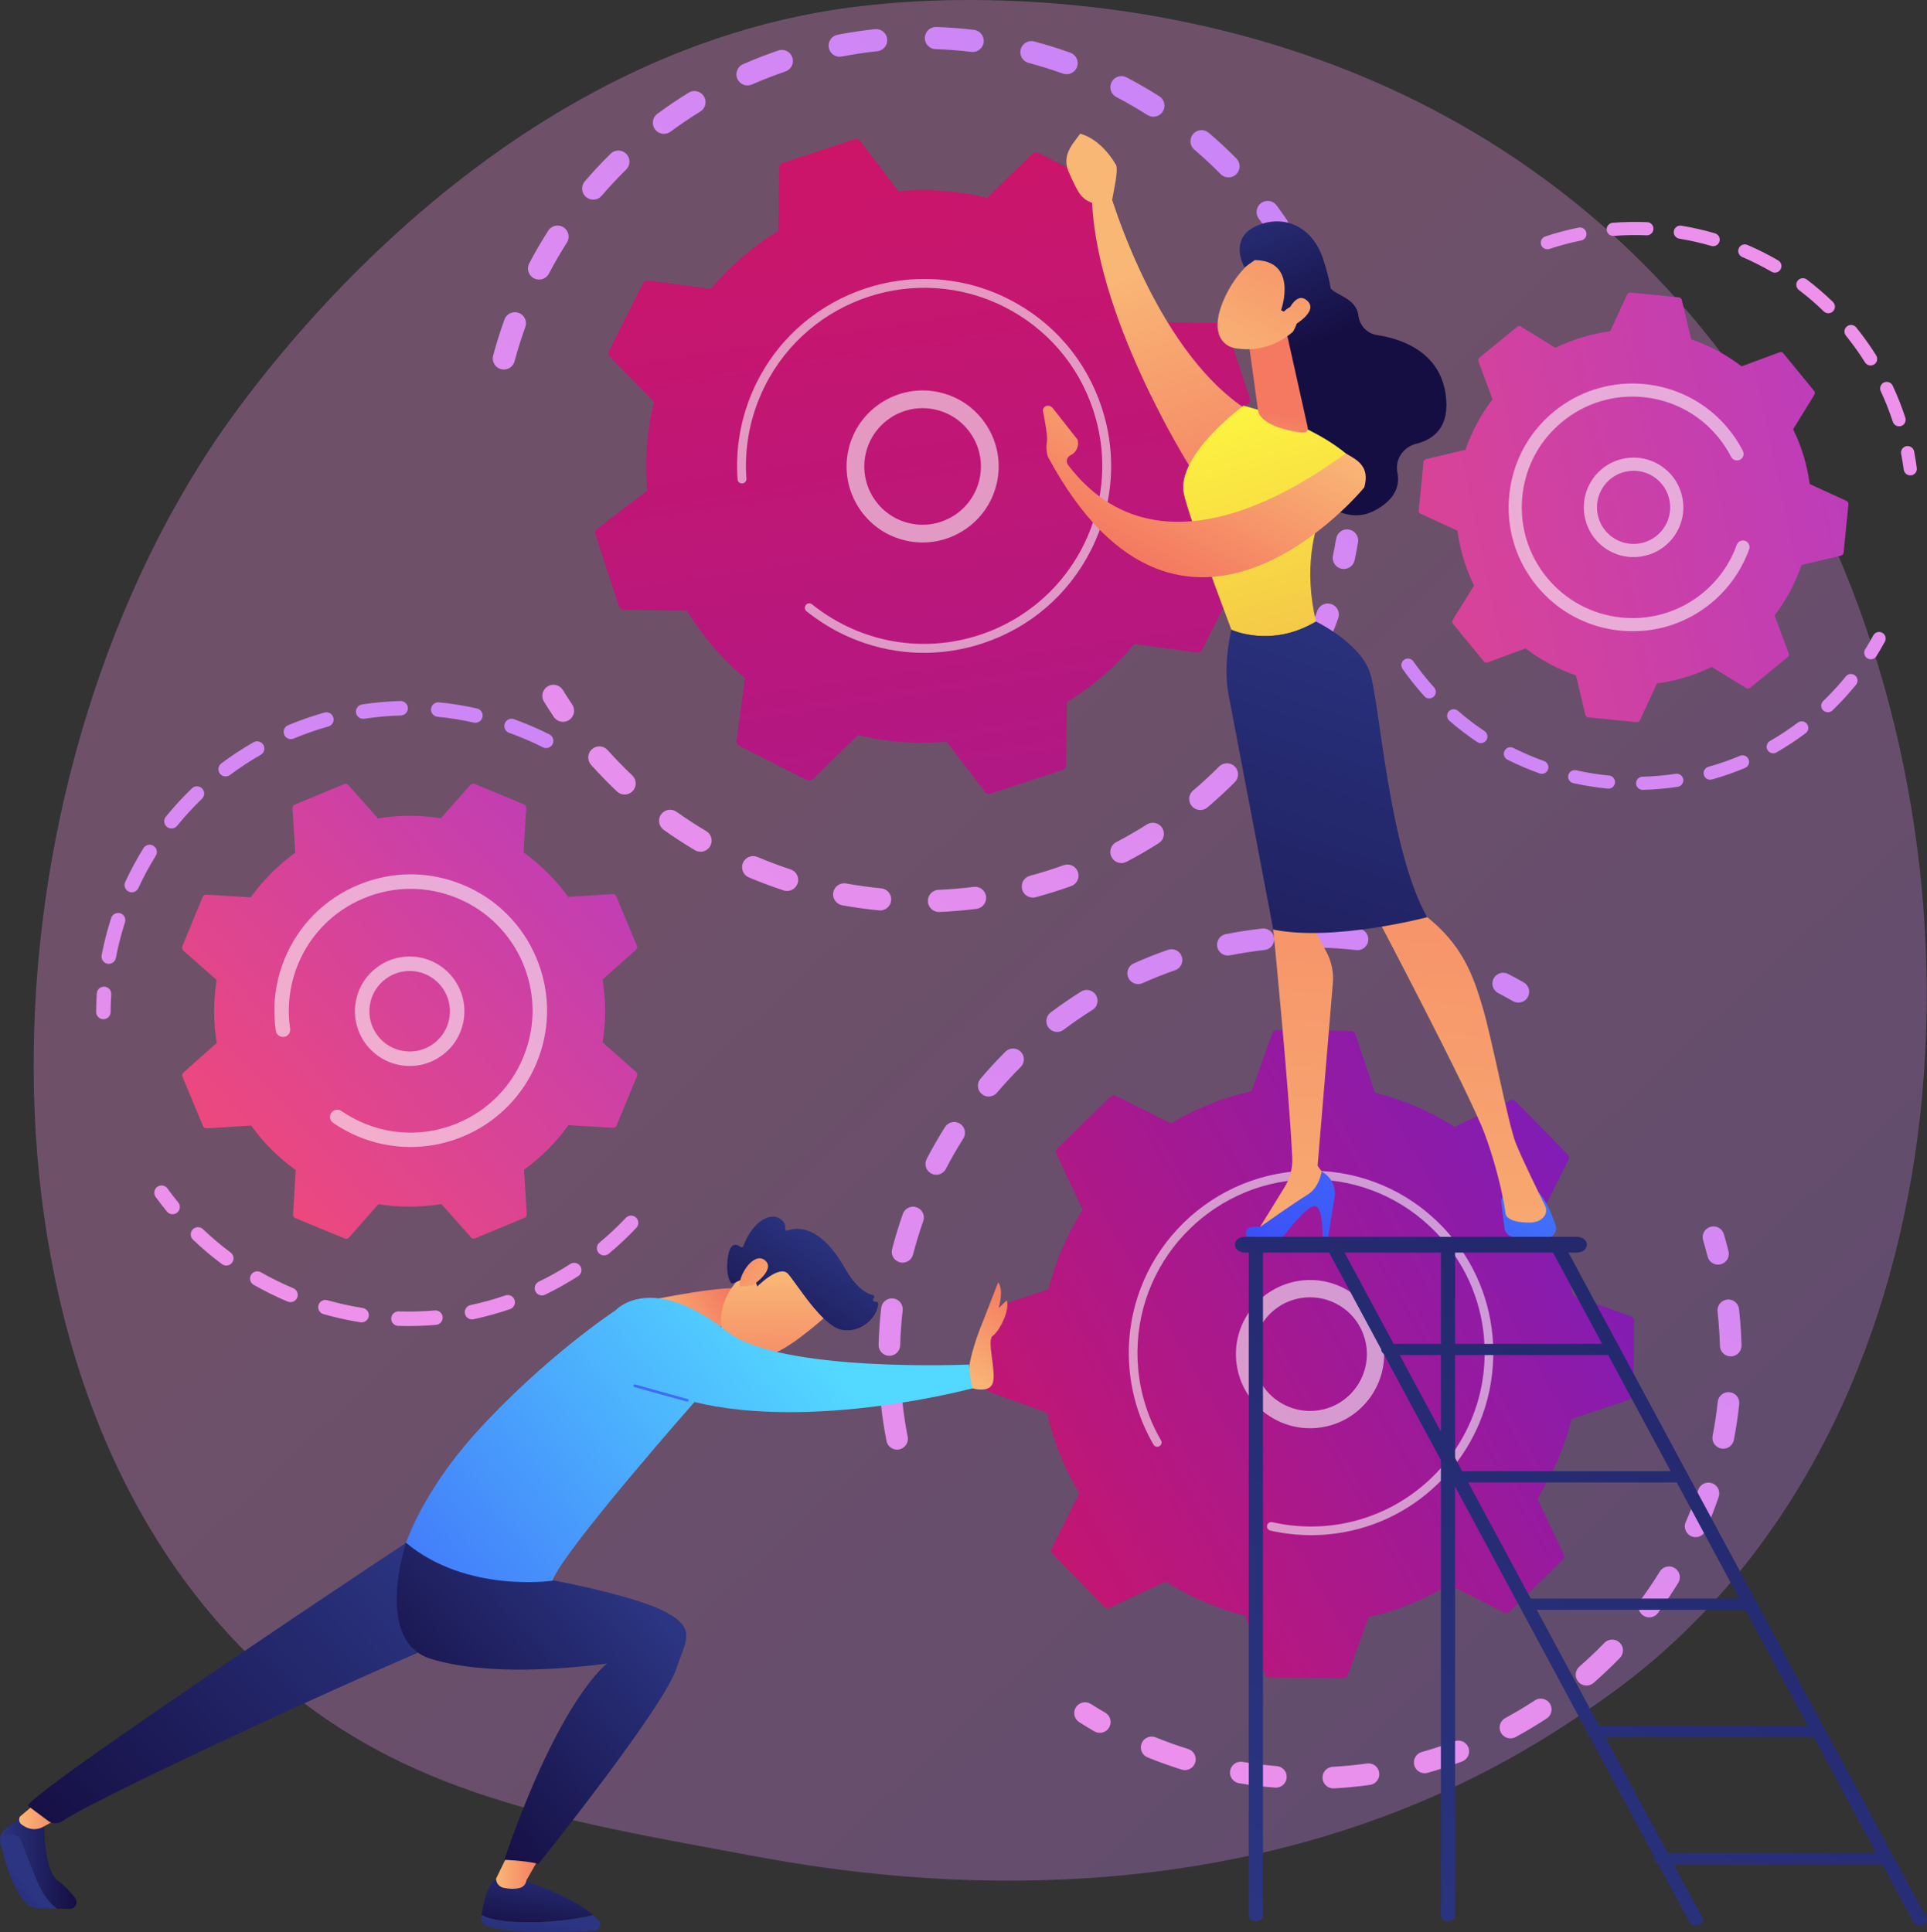 <?xml version="1.0" encoding="UTF-8"?><svg id="Layer_2" xmlns="http://www.w3.org/2000/svg" xmlns:xlink="http://www.w3.org/1999/xlink" viewBox="0 0 2761.47 2769.31"><rect x="0" y="0" width="2761.47" height="2769.31" fill="#333333" stroke="none"/><defs><style>.cls-1{fill:url(#linear-gradient-2);}.cls-2{fill:url(#linear-gradient-51);}.cls-3{fill:url(#linear-gradient-17);}.cls-4{fill:url(#linear-gradient-43);}.cls-5{fill:url(#linear-gradient-15);}.cls-6{fill:url(#linear-gradient-18);}.cls-7{fill:url(#linear-gradient-40);}.cls-8{fill:url(#linear-gradient-52);}.cls-9{fill:url(#linear-gradient-28);}.cls-10{fill:url(#linear-gradient-14);}.cls-11{fill:url(#linear-gradient-36);}.cls-12{fill:url(#linear-gradient-20);}.cls-13{fill:url(#linear-gradient-6);}.cls-14{fill:url(#New_Gradient_Swatch_1-3);}.cls-15{fill:#fff;opacity:.56;}.cls-16{fill:url(#linear-gradient-53);}.cls-17{fill:url(#New_Gradient_Swatch_1-5);}.cls-18{fill:url(#linear-gradient-35);}.cls-19{fill:url(#linear-gradient-48);}.cls-20{fill:url(#linear-gradient-32);}.cls-21{fill:url(#linear-gradient-11);}.cls-22{fill:url(#linear-gradient-50);}.cls-23{fill:url(#linear-gradient-39);}.cls-24{fill:url(#linear-gradient-10);}.cls-25{fill:url(#linear-gradient-49);}.cls-26{fill:url(#linear-gradient-37);}.cls-27{fill:url(#New_Gradient_Swatch_1-7);}.cls-28{fill:url(#linear-gradient-16);}.cls-29{fill:url(#linear-gradient-31);}.cls-30{fill:url(#New_Gradient_Swatch_1-6);}.cls-31{fill:url(#linear-gradient-41);}.cls-32{fill:url(#linear-gradient-21);}.cls-33{fill:url(#linear-gradient-25);}.cls-34{fill:url(#linear-gradient-5);}.cls-35{fill:url(#linear-gradient-54);}.cls-36{fill:url(#linear-gradient-45);}.cls-37{fill:url(#linear-gradient-55);}.cls-38{fill:url(#linear-gradient-34);}.cls-39{fill:url(#linear-gradient-7);}.cls-40{fill:url(#New_Gradient_Swatch_1);}.cls-41{fill:url(#New_Gradient_Swatch_1-2);}.cls-42{fill:url(#linear-gradient-24);}.cls-43{fill:url(#linear-gradient-9);}.cls-44{fill:url(#linear-gradient-22);}.cls-45{fill:url(#linear-gradient-42);}.cls-46{fill:url(#linear-gradient-3);}.cls-47{fill:url(#linear-gradient-27);}.cls-48{fill:url(#linear-gradient-33);}.cls-49{fill:url(#linear-gradient-38);}.cls-50{fill:url(#linear-gradient-29);}.cls-51{fill:url(#linear-gradient-30);}.cls-52{fill:url(#New_Gradient_Swatch_1-4);}.cls-53{fill:url(#linear-gradient-23);}.cls-54{fill:url(#linear-gradient-19);}.cls-55{fill:url(#linear-gradient-4);}.cls-56{fill:url(#linear-gradient-8);}.cls-57{fill:url(#linear-gradient-44);}.cls-58{fill:url(#linear-gradient);opacity:.3;}.cls-59{fill:url(#linear-gradient-47);}.cls-60{fill:url(#linear-gradient-46);}.cls-61{fill:url(#linear-gradient-12);}.cls-62{fill:url(#linear-gradient-13);}.cls-63{fill:url(#linear-gradient-26);}</style><linearGradient id="linear-gradient" x1="3009.1" y1="3135.26" x2="1096.22" y2="1098.97" gradientTransform="matrix(1, 0, 0, 1, 0, 0)" gradientUnits="userSpaceOnUse"><stop offset="0" stop-color="#b37cff"/><stop offset="1" stop-color="#f895e7"/></linearGradient><linearGradient id="linear-gradient-2" x1="917.29" y1="-1320.6" x2="30.64" y2="1697.99" gradientTransform="translate(832.47 36.75) rotate(20.97)" xlink:href="#linear-gradient"/><linearGradient id="linear-gradient-3" x1="1347.82" y1="-1194.14" x2="461.17" y2="1824.44" gradientTransform="translate(832.47 36.75) rotate(20.97)" xlink:href="#linear-gradient"/><linearGradient id="linear-gradient-4" x1="1702.43" y1="-1089.99" x2="815.78" y2="1928.61" gradientTransform="translate(832.47 36.75) rotate(20.97)" xlink:href="#linear-gradient"/><linearGradient id="linear-gradient-5" x1="1413.13" y1="-1174.96" x2="526.48" y2="1843.64" gradientTransform="translate(832.47 36.75) rotate(20.97)" xlink:href="#linear-gradient"/><linearGradient id="linear-gradient-6" x1="970.31" y1="-1305.03" x2="83.66" y2="1713.56" gradientTransform="translate(832.47 36.75) rotate(20.97)" xlink:href="#linear-gradient"/><linearGradient id="linear-gradient-7" x1="417.02" y1="-54.99" x2="1874.73" y2="2516.75" gradientTransform="translate(832.47 36.75) rotate(20.97)" gradientUnits="userSpaceOnUse"><stop offset="0" stop-color="#ce1567"/><stop offset="1" stop-color="#7a1dbc"/></linearGradient><linearGradient id="linear-gradient-8" x1="120.19" y1="3404.63" x2="19.71" y2="5112.81" gradientTransform="translate(-519.68 4214.99) rotate(-135.11)" xlink:href="#linear-gradient"/><linearGradient id="linear-gradient-9" x1="322.56" y1="3416.52" x2="222.07" y2="5124.72" gradientTransform="translate(-519.68 4214.99) rotate(-135.11)" xlink:href="#linear-gradient"/><linearGradient id="linear-gradient-10" x1="600.38" y1="3432.85" x2="499.9" y2="5141.06" gradientTransform="translate(-519.68 4214.99) rotate(-135.11)" xlink:href="#linear-gradient"/><linearGradient id="linear-gradient-11" x1="285.23" y1="3414.34" x2="184.75" y2="5122.51" gradientTransform="translate(-519.68 4214.99) rotate(-135.11)" xlink:href="#linear-gradient"/><linearGradient id="linear-gradient-12" x1="8.82" y1="5143.62" x2="870.13" y2="3822.94" gradientTransform="translate(-519.68 4214.99) rotate(-135.11)" gradientUnits="userSpaceOnUse"><stop offset="0" stop-color="#a737d5"/><stop offset="1" stop-color="#ef497a"/></linearGradient><linearGradient id="linear-gradient-13" x1="-43.48" y1="141.13" x2="-154.04" y2="2020.6" gradientTransform="translate(678.92 83.42) rotate(16.64)" xlink:href="#linear-gradient"/><linearGradient id="linear-gradient-14" x1="179.18" y1="154.22" x2="68.62" y2="2033.7" gradientTransform="translate(678.92 83.42) rotate(16.64)" xlink:href="#linear-gradient"/><linearGradient id="linear-gradient-15" x1="484.86" y1="172.2" x2="374.3" y2="2051.68" gradientTransform="translate(678.92 83.42) rotate(16.64)" xlink:href="#linear-gradient"/><linearGradient id="linear-gradient-16" x1="138.11" y1="151.82" x2="27.55" y2="2031.28" gradientTransform="translate(678.92 83.42) rotate(16.64)" xlink:href="#linear-gradient"/><linearGradient id="linear-gradient-17" x1="684.49" y1="698.46" x2="113.83" y2="1651.16" gradientTransform="translate(678.92 83.42) rotate(16.64)" xlink:href="#linear-gradient-12"/><linearGradient id="linear-gradient-18" x1="2575.7" y1="258.48" x2="1065.75" y2="2956.7" gradientTransform="translate(-230.02 45.13) rotate(-5.1)" xlink:href="#linear-gradient"/><linearGradient id="linear-gradient-19" x1="2900.56" y1="440.24" x2="1390.57" y2="3138.53" gradientTransform="translate(-230.02 45.13) rotate(-5.1)" xlink:href="#linear-gradient"/><linearGradient id="linear-gradient-20" x1="3266.33" y1="644.95" x2="1756.35" y2="3343.21" gradientTransform="translate(-230.02 45.13) rotate(-5.1)" xlink:href="#linear-gradient"/><linearGradient id="linear-gradient-21" x1="3133.05" y1="570.39" x2="1623.09" y2="3268.61" gradientTransform="translate(-230.02 45.13) rotate(-5.1)" xlink:href="#linear-gradient"/><linearGradient id="linear-gradient-22" x1="2796.32" y1="381.89" x2="1286.33" y2="3080.17" gradientTransform="translate(-230.02 45.13) rotate(-5.1)" xlink:href="#linear-gradient"/><linearGradient id="linear-gradient-23" x1="1379.73" y1="2332.32" x2="2436.71" y2="1839.93" gradientTransform="translate(-230.02 45.13) rotate(-5.1)" xlink:href="#linear-gradient-7"/><linearGradient id="linear-gradient-24" x1="1811.9" y1="250.93" x2="1904.75" y2="483.83" gradientTransform="matrix(1, 0, 0, 1, 0, 0)" gradientUnits="userSpaceOnUse"><stop offset="0" stop-color="#2b3582"/><stop offset="1" stop-color="#150e42"/></linearGradient><linearGradient id="linear-gradient-25" x1="1268.83" y1="186.83" x2="1440.35" y2="577.08" gradientTransform="translate(404.8 66.69) rotate(5.69)" gradientUnits="userSpaceOnUse"><stop offset="0" stop-color="#f9b776"/><stop offset="1" stop-color="#f47960"/></linearGradient><linearGradient id="linear-gradient-26" x1="2575.27" y1="1057.86" x2="2023.99" y2="2037.55" gradientTransform="matrix(1, 0, 0, 1, 0, 0)" gradientUnits="userSpaceOnUse"><stop offset="0" stop-color="#53d8ff"/><stop offset="1" stop-color="#3840f7"/></linearGradient><linearGradient id="linear-gradient-27" x1="1818.63" y1="2052.42" x2="1931.93" y2="728.28" gradientTransform="matrix(1, 0, 0, 1, 0, 0)" xlink:href="#linear-gradient-25"/><linearGradient id="linear-gradient-28" x1="2324.56" y1="916.79" x2="1773.28" y2="1896.47" xlink:href="#linear-gradient-26"/><linearGradient id="linear-gradient-29" x1="2046.53" y1="2072.12" x2="2159.86" y2="747.64" gradientTransform="matrix(1, 0, 0, 1, 0, 0)" xlink:href="#linear-gradient-25"/><linearGradient id="linear-gradient-30" x1="1785.39" y1="571.2" x2="2176.35" y2="1928.71" gradientTransform="matrix(1, 0, 0, 1, 0, 0)" gradientUnits="userSpaceOnUse"><stop offset="0" stop-color="#fdf53f"/><stop offset="1" stop-color="#d93c65"/></linearGradient><linearGradient id="linear-gradient-31" x1="1993.7" y1="833.8" x2="1670.73" y2="1833.48" xlink:href="#linear-gradient-24"/><linearGradient id="linear-gradient-32" x1="1806.21" y1="747.22" x2="1827.49" y2="591.52" gradientTransform="matrix(1, 0, 0, 1, 0, 0)" xlink:href="#linear-gradient-25"/><linearGradient id="linear-gradient-33" x1="1752.49" y1="546.48" x2="1938.18" y2="216.02" gradientTransform="matrix(1, 0, 0, 1, 0, 0)" xlink:href="#linear-gradient-25"/><linearGradient id="linear-gradient-34" x1="1792.42" y1="258.7" x2="1885.27" y2="491.59" xlink:href="#linear-gradient-24"/><linearGradient id="linear-gradient-35" x1="1792.02" y1="568.69" x2="1977.71" y2="238.23" gradientTransform="matrix(1, 0, 0, 1, 0, 0)" xlink:href="#linear-gradient-25"/><linearGradient id="linear-gradient-36" x1="1222.7" y1="173.9" x2="1341.16" y2="443.44" xlink:href="#linear-gradient-25"/><linearGradient id="linear-gradient-37" x1="4569.36" y1="2223.74" x2="4838.99" y2="2223.74" gradientTransform="translate(5794.41 -2526.63) rotate(116.55)" xlink:href="#linear-gradient-25"/><linearGradient id="linear-gradient-38" x1="1570.18" y1="2615.06" x2="3353.71" y2="-95.11" xlink:href="#linear-gradient-24"/><linearGradient id="linear-gradient-39" x1="1762.27" y1="2741.47" x2="3545.8" y2="31.3" xlink:href="#linear-gradient-24"/><linearGradient id="linear-gradient-40" x1="2054.35" y1="2933.69" x2="3837.88" y2="223.51" xlink:href="#linear-gradient-24"/><linearGradient id="linear-gradient-41" x1="1830.46" y1="2786.35" x2="3613.99" y2="76.18" xlink:href="#linear-gradient-24"/><linearGradient id="linear-gradient-42" x1="1503.78" y1="2571.36" x2="3287.3" y2="-138.8" xlink:href="#linear-gradient-24"/><linearGradient id="linear-gradient-43" x1="1662.38" y1="2675.74" x2="3445.92" y2="-34.44" xlink:href="#linear-gradient-24"/><linearGradient id="linear-gradient-44" x1="1815.13" y1="2776.26" x2="3598.66" y2="66.09" xlink:href="#linear-gradient-24"/><linearGradient id="linear-gradient-45" x1="1965.68" y1="2875.34" x2="3749.21" y2="165.16" xlink:href="#linear-gradient-24"/><linearGradient id="linear-gradient-46" x1="2119.48" y1="2976.55" x2="3903" y2="266.39" xlink:href="#linear-gradient-24"/><linearGradient id="linear-gradient-47" x1="2270.96" y1="3076.23" x2="4054.49" y2="366.06" xlink:href="#linear-gradient-24"/><linearGradient id="New_Gradient_Swatch_1" x1="781.51" y1="2661.2" x2="765.46" y2="2779.57" gradientTransform="matrix(1, 0, 0, 1, 0, 0)" gradientUnits="userSpaceOnUse"><stop offset="0" stop-color="#2b3582"/><stop offset="1" stop-color="#150e42"/></linearGradient><linearGradient id="New_Gradient_Swatch_1-2" x1="775.45" y1="2750.54" x2="738.34" y2="2986.27" xlink:href="#New_Gradient_Swatch_1"/><linearGradient id="linear-gradient-48" x1="710.92" y1="2683.48" x2="774.63" y2="2683.48" gradientTransform="matrix(1, 0, 0, 1, 0, 0)" xlink:href="#linear-gradient-25"/><linearGradient id="New_Gradient_Swatch_1-3" x1="30.49" y1="2692.53" x2="-93.32" y2="2796.09" xlink:href="#New_Gradient_Swatch_1"/><linearGradient id="New_Gradient_Swatch_1-4" x1="1.17" y1="2669.83" x2="109.62" y2="2669.83" xlink:href="#New_Gradient_Swatch_1"/><linearGradient id="linear-gradient-49" x1="27.42" y1="2598.03" x2="98.25" y2="2598.03" gradientTransform="matrix(1, 0, 0, 1, 0, 0)" xlink:href="#linear-gradient-25"/><linearGradient id="New_Gradient_Swatch_1-5" x1="606.44" y1="2241.38" x2="95.73" y2="2694.41" xlink:href="#New_Gradient_Swatch_1"/><linearGradient id="New_Gradient_Swatch_1-6" x1="887.11" y1="2254.86" x2="577.99" y2="2529.06" xlink:href="#New_Gradient_Swatch_1"/><linearGradient id="linear-gradient-50" x1="938.49" y1="1902.83" x2="1043.64" y2="1847.66" gradientTransform="matrix(1, 0, 0, 1, 0, 0)" xlink:href="#linear-gradient-25"/><linearGradient id="linear-gradient-51" x1="1111.25" y1="1825.28" x2="1113.33" y2="2009.55" gradientTransform="matrix(1, 0, 0, 1, 0, 0)" xlink:href="#linear-gradient-25"/><linearGradient id="New_Gradient_Swatch_1-7" x1="5079.92" y1="5165.86" x2="5220.48" y2="5346.82" gradientTransform="translate(4383.58 -4734.93) rotate(70.65)" xlink:href="#New_Gradient_Swatch_1"/><linearGradient id="linear-gradient-52" x1="5169.72" y1="5234.45" x2="5014.5" y2="5353.22" gradientTransform="translate(4383.58 -4734.93) rotate(70.65)" xlink:href="#linear-gradient-25"/><linearGradient id="linear-gradient-53" x1="1633.95" y1="3787.39" x2="1820.45" y2="3787.39" gradientTransform="translate(3976.81 5043.54) rotate(-59.51) scale(.81 -1)" xlink:href="#linear-gradient-25"/><linearGradient id="linear-gradient-54" x1="1156.23" y1="1915.47" x2="341.11" y2="2599.87" xlink:href="#linear-gradient-26"/><linearGradient id="linear-gradient-55" x1="1247.19" y1="1447.11" x2="832.08" y2="2207.61" xlink:href="#linear-gradient-26"/></defs><g id="Illustration"><g><path class="cls-58" d="M2434.76,2318.31c-70.62,72.79-133.8,115.58-182.18,147.88-471.8,315.03-1011.13,224.23-1177.87,193.19-269.02-50.07-496.12-85.39-691.23-261.67C-59.87,1997.15-38.31,1161.57,300.47,643.96,340.64,582.58,678.9,81.17,1219.39,10.52c13.22-1.73,23.08-2.71,31.72-3.63,83.61-8.85,601.74-55.58,1024.23,298.38,60.48,50.67,157.8,142.06,248.05,281.44,330,509.66,331.04,1299-88.64,1731.59Z"/><g><g><path class="cls-1" d="M716.36,528.57c-7.5-2.87-11.77-11.01-9.65-18.93,4.64-17.34,10.1-34.73,16.23-51.69,2.98-8.25,12.09-12.53,20.34-9.54l.29,.11c8.06,3.09,12.2,12.08,9.25,20.23-5.83,16.12-11.01,32.64-15.42,49.11-2.27,8.48-10.98,13.51-19.46,11.24-.55-.14-1.08-.32-1.59-.52Zm50.48-128.88c-.58-.22-1.15-.48-1.72-.78-7.77-4.08-10.76-13.69-6.68-21.45,8.38-15.95,17.53-31.71,27.19-46.82,4.72-7.39,14.51-9.55,21.94-4.84,7.39,4.73,9.55,14.55,4.83,21.94-9.18,14.37-17.87,29.33-25.83,44.5-3.78,7.2-12.32,10.29-19.73,7.45Zm77.6-114.56c-1.65-.63-3.23-1.56-4.65-2.77-6.66-5.71-7.44-15.74-1.73-22.4,11.7-13.66,24.13-26.99,36.97-39.6,6.26-6.15,16.32-6.05,22.47,.19,6.15,6.26,6.06,16.32-.2,22.47-12.19,11.98-24,24.63-35.11,37.6-4.49,5.24-11.66,6.84-17.75,4.51Zm101.29-94.35c-2.73-1.05-5.2-2.86-7.07-5.38-5.22-7.05-3.73-17,3.32-22.22,14.47-10.71,29.57-20.92,44.89-30.34,7.47-4.59,17.25-2.26,21.86,5.21,4.6,7.47,2.27,17.26-5.21,21.86-14.55,8.95-28.9,18.65-42.64,28.83-4.53,3.35-10.25,3.93-15.15,2.06Zm119.78-69.39c-3.83-1.47-7.09-4.4-8.86-8.45-3.53-8.04,.13-17.41,8.17-20.93,16.44-7.21,33.43-13.82,50.48-19.64,8.3-2.84,17.33,1.59,20.17,9.9,2.83,8.3-1.6,17.33-9.91,20.17-16.21,5.53-32.35,11.81-47.97,18.66-3.99,1.75-8.3,1.73-12.07,.29Zm132.14-41.16c-4.96-1.9-8.85-6.24-9.93-11.83-1.66-8.62,3.98-16.95,12.59-18.61,17.66-3.4,35.68-6.09,53.57-7.98,8.73-.92,16.55,5.4,17.47,14.13,.92,8.72-5.4,16.55-14.13,17.47-17,1.8-34.12,4.35-50.9,7.59-3.02,.58-6,.27-8.68-.76Zm557.18,172.98c-2.05-.79-3.97-2.01-5.62-3.68-11.98-12.15-24.66-23.95-37.68-35.05-6.67-5.69-7.47-15.72-1.78-22.39,5.69-6.68,15.72-7.47,22.4-1.78,13.71,11.69,27.06,24.11,39.69,36.91,6.16,6.25,6.09,16.31-.16,22.47-4.58,4.52-11.21,5.69-16.85,3.53Zm-419.29-183.83c-6.15-2.36-10.43-8.42-10.19-15.38,.3-8.77,7.65-15.64,16.42-15.34,17.97,.61,36.14,2,54,4.15,8.7,1.09,14.93,8.96,13.88,17.67-1.05,8.71-8.96,14.92-17.68,13.88-16.96-2.04-34.21-3.37-51.27-3.95-1.81-.06-3.55-.42-5.15-1.04Zm311.62,96.87c-.98-.38-1.94-.85-2.86-1.43-14.41-9.17-29.41-17.83-44.57-25.77-7.78-4.07-10.78-13.67-6.72-21.44,4.07-7.77,13.68-10.82,21.44-6.72,15.96,8.35,31.74,17.46,46.9,27.11,7.4,4.71,9.59,14.53,4.88,21.93-4.12,6.48-12.17,8.96-19.07,6.32Zm-174.77-76.64c-7.49-2.87-11.76-10.99-9.65-18.91,2.25-8.48,10.95-13.53,19.44-11.28,17.36,4.61,34.76,10.04,51.71,16.13,.11,.03,.21,.08,.32,.12,8.05,3.08,12.19,12.05,9.26,20.2-2.97,8.26-12.07,12.55-20.32,9.58-16.1-5.78-32.62-10.93-49.12-15.31-.55-.15-1.1-.33-1.62-.53Z"/><path class="cls-46" d="M1825.65,339.41c-2.92-1.12-5.55-3.11-7.44-5.89-4.6-6.78-9.43-13.56-14.34-20.19-5.23-7.05-3.75-17,3.3-22.22,7.05-5.23,17.01-3.76,22.22,3.31,5.16,6.96,10.24,14.1,15.09,21.23,4.93,7.25,3.05,17.14-4.2,22.07-4.47,3.04-9.94,3.49-14.64,1.7Z"/></g><g><path class="cls-55" d="M1920.01,814.51c-7.16-2.74-11.47-10.35-9.85-18.1,1.69-8.01,3.23-16.2,4.59-24.33,1.45-8.66,9.64-14.5,18.29-13.05,8.69,1.46,14.5,9.64,13.05,18.29-1.43,8.56-3.06,17.18-4.83,25.62-1.8,8.59-10.23,14.08-18.82,12.28-.84-.18-1.66-.42-2.44-.72Z"/><path class="cls-34" d="M1093.53,1265.81c-6.83-2.62-13.63-5.36-20.42-8.22-8.08-3.42-11.87-12.74-8.46-20.82,3.41-8.08,12.78-11.88,20.82-8.46,15.67,6.61,31.56,12.58,47.44,17.78,8.34,2.75,12.88,11.71,10.15,20.04-2.74,8.34-11.71,12.89-20.05,10.15-9.82-3.22-19.74-6.74-29.48-10.48Zm-95.28-46.06c-.83-.32-1.64-.71-2.44-1.18-15.25-9.04-30.28-18.83-44.68-29.09-7.14-5.09-8.81-15.01-3.72-22.15,5.09-7.15,15.04-8.83,22.16-3.72,13.68,9.75,27.96,19.04,42.45,27.64,7.55,4.47,10.04,14.22,5.56,21.76-4.01,6.76-12.24,9.46-19.33,6.74Zm205.82,77.02c-6.99-2.68-11.32-10.03-9.93-17.67,1.57-8.64,9.84-14.36,18.48-12.79,16.51,3,33.38,5.34,50.14,6.94,8.73,.85,15.14,8.59,14.31,17.33-.84,8.74-8.59,15.14-17.33,14.31-17.65-1.68-35.41-4.15-52.8-7.31-.99-.18-1.95-.45-2.86-.8Zm-314.64-158.98c-1.88-.72-3.66-1.82-5.21-3.29-12.88-12.16-25.39-25.01-37.19-38.21-5.85-6.54-5.29-16.58,1.25-22.43,6.54-5.85,16.58-5.3,22.43,1.25,11.2,12.53,23.08,24.74,35.32,36.28,6.38,6.02,6.67,16.08,.65,22.46-4.55,4.82-11.41,6.17-17.24,3.93Zm450.44,168.35c-5.74-2.2-9.92-7.64-10.19-14.17-.37-8.77,6.44-16.17,15.21-16.54,16.76-.7,33.73-2.14,50.44-4.25,8.7-1.1,16.66,5.05,17.76,13.76,1.1,8.7-5.06,16.65-13.76,17.76-17.59,2.23-35.45,3.74-53.1,4.48-2.23,.09-4.38-.28-6.35-1.03Zm134.57-20.66c-4.59-1.76-8.3-5.61-9.67-10.72-2.28-8.48,2.75-17.19,11.22-19.47,16.25-4.37,32.51-9.47,48.32-15.16,8.25-2.99,17.35,1.29,20.33,9.56,2.97,8.26-1.31,17.36-9.56,20.33-16.64,5.99-33.74,11.36-50.85,15.95-3.36,.9-6.77,.66-9.79-.5Zm126.86-49.51c-3.49-1.34-6.52-3.9-8.39-7.47-4.07-7.77-1.06-17.37,6.72-21.44,14.93-7.81,29.68-16.32,43.87-25.32,7.41-4.7,17.22-2.51,21.93,4.91,4.7,7.41,2.51,17.22-4.91,21.93-14.93,9.47-30.46,18.44-46.16,26.65-4.2,2.2-8.94,2.33-13.05,.75Zm113.04-75.99c-2.42-.93-4.64-2.46-6.43-4.57-5.67-6.7-4.83-16.72,1.87-22.39,12.85-10.87,25.38-22.42,37.24-34.31,6.2-6.21,16.26-6.22,22.47-.04,6.22,6.2,6.23,16.26,.03,22.47-12.49,12.53-25.69,24.69-39.22,36.13-4.59,3.88-10.73,4.71-15.96,2.7Zm93.64-98.99c-1.36-.52-2.67-1.24-3.89-2.16-7-5.28-8.4-15.25-3.12-22.25,10.11-13.41,19.78-27.42,28.75-41.66,4.68-7.43,14.51-9.64,21.91-4.98,7.43,4.67,9.65,14.49,4.98,21.91-9.44,14.99-19.62,29.75-30.27,43.86-4.36,5.78-11.92,7.75-18.37,5.28Zm69.55-117.06c-.3-.12-.61-.25-.91-.38-7.99-3.63-11.52-13.05-7.88-21.04,5.13-11.27,9.97-22.84,14.39-34.38,1.6-4.18,3.15-8.37,4.65-12.56,2.96-8.26,12.06-12.56,20.32-9.59,8.42,2.83,12.55,12.06,9.6,20.31-1.58,4.41-3.21,8.81-4.9,13.21-4.65,12.14-9.75,24.31-15.14,36.17-3.49,7.69-12.35,11.25-20.13,8.26Z"/><path class="cls-13" d="M801.12,1033.55c-2.95-1.13-5.59-3.15-7.49-5.96-4.8-7.14-9.54-14.51-14.09-21.91-4.6-7.48-2.26-17.26,5.22-21.85,7.48-4.59,17.26-2.27,21.85,5.22,4.32,7.03,8.83,14.04,13.38,20.81,4.9,7.27,2.97,17.15-4.31,22.05-4.46,3-9.9,3.44-14.57,1.65Z"/></g><g><path class="cls-39" d="M887.07,869.14c.99,3.01,3.78,5.06,6.95,5.1l90.37,1.22c22.01,36.01,49.92,68.77,83.23,96.65l-12.14,89.5c-.43,3.14,1.19,6.2,4.02,7.63l96.8,48.79c2.83,1.43,6.25,.9,8.52-1.31l64.72-63c42.22,10.19,85.16,13.14,127.2,9.41l54.74,71.92c1.92,2.52,5.22,3.55,8.23,2.55l102.95-33.95c3.01-.99,5.06-3.78,5.1-6.95l1.22-90.37c36.01-22.01,68.77-49.92,96.65-83.23l89.5,12.14c3.14,.43,6.2-1.19,7.63-4.02l48.79-96.81c1.43-2.83,.9-6.25-1.31-8.52l-63-64.72c10.19-42.22,13.14-85.16,9.41-127.2l71.92-54.74c2.52-1.92,3.55-5.23,2.55-8.23l-33.95-102.95c-.99-3.01-3.78-5.06-6.95-5.1l-90.37-1.22c-22.01-36.01-49.92-68.78-83.23-96.65l12.14-89.5c.43-3.14-1.19-6.2-4.02-7.63l-96.81-48.79c-2.83-1.43-6.25-.9-8.52,1.31l-64.72,63c-42.22-10.19-85.16-13.14-127.2-9.41l-54.74-71.91c-1.92-2.52-5.23-3.55-8.23-2.56l-102.95,33.95c-3.01,.99-5.06,3.78-5.1,6.95l-1.22,90.37c-36.01,22.01-68.77,49.92-96.65,83.23l-89.5-12.14c-3.14-.43-6.2,1.19-7.63,4.02l-48.79,96.8c-1.43,2.83-.9,6.25,1.31,8.52l63,64.72c-10.19,42.22-13.14,85.16-9.41,127.2l-71.91,54.74c-2.52,1.92-3.55,5.22-2.56,8.23l33.95,102.95Z"/><path class="cls-15" d="M1283.07,770.34c-49.6-19.01-79.2-72.12-67.29-125.47,13.09-58.65,71.44-95.7,130.09-82.62,28.41,6.33,52.65,23.36,68.25,47.93,15.61,24.57,20.71,53.75,14.37,82.15-13.09,58.65-71.44,95.7-130.09,82.62-5.29-1.18-10.41-2.73-15.32-4.61Zm69.12-179.7c-3.83-1.47-7.79-2.66-11.87-3.58-44.96-10.04-89.7,18.38-99.74,63.34-10.03,44.96,18.37,89.72,63.34,99.74,44.96,10.04,89.7-18.38,99.74-63.34,4.86-21.78,.95-44.15-11.01-62.99-9.73-15.31-23.83-26.8-40.46-33.18Z"/><path class="cls-15" d="M1228.84,918.1c-8.52-3.26-16.92-6.98-25.18-11.14h0c-2.6-1.31-5.18-2.66-7.73-4.05-12.6-6.87-24.64-14.73-35.93-23.46-.15-.12-.31-.24-.46-.36-.43-.34-.87-.68-1.3-1.02-.85-.66-1.68-1.34-2.52-2.01-2.2-1.77-2.9-4.71-1.95-7.21,.23-.61,.57-1.19,1-1.73,2.2-2.73,6.2-3.15,8.93-.95,14.05,11.35,29.42,21.25,45.68,29.44,80.76,40.72,173.11,34.32,245.62-8.8,40.33-23.98,74.52-59.32,97.16-104.24,3.97-7.88,7.52-15.9,10.63-24.02,20.95-54.69,22.44-114.41,3.85-170.78-21.35-64.74-66.63-117.3-127.51-147.98-125.73-63.36-279.45-12.63-342.79,113.04-3.91,7.75-7.4,15.67-10.49,23.72-13.36,34.88-18.94,72.3-16.2,109.59,.07,.96-.08,1.89-.4,2.74-.85,2.23-2.93,3.88-5.47,4.06-3.5,.25-6.55-2.36-6.8-5.88-2.87-39.15,2.98-78.44,17.01-115.06,3.23-8.45,6.91-16.76,11-24.89,66.5-131.94,227.97-185.14,359.86-118.67,63.91,32.21,111.45,87.38,133.86,155.35,19.52,59.17,17.95,121.87-4.04,179.28-3.27,8.53-6.99,16.95-11.15,25.21-32.22,63.91-87.39,111.45-155.35,133.87-59.18,19.52-121.9,17.94-179.32-4.06Z"/></g></g><g><g><path class="cls-56" d="M2699.48,908.56c2.89,2.88,3.67,7.41,1.62,11.18-3.82,7.03-7.91,14.04-12.15,20.83-2.76,4.41-8.56,5.76-12.99,3.01-4.43-2.74-5.76-8.57-3.01-12.99,4.04-6.47,7.94-13.16,11.59-19.86,2.48-4.57,8.21-6.26,12.78-3.78,.81,.44,1.53,.99,2.15,1.61Z"/><path class="cls-43" d="M2659.14,968.81c3.38,3.37,3.73,8.83,.66,12.61-8.68,10.7-18.02,21.07-27.74,30.83-2.05,2.05-4.12,4.09-6.22,6.12-3.76,3.61-9.78,3.16-13.33-.25-3.61-3.75-3.49-9.72,.25-13.33,2.01-1.93,4-3.88,5.95-5.84,9.27-9.31,18.17-19.2,26.46-29.4,3.28-4.05,9.21-4.66,13.26-1.38,.25,.21,.49,.43,.72,.65Zm-70.53,67.86c.32,.31,.62,.66,.89,1.02,3.13,4.17,2.29,10.08-1.88,13.2-13.35,10.04-27.45,19.33-41.88,27.62-4.52,2.6-10.28,1.01-12.87-3.48-2.59-4.52-1.04-10.27,3.48-12.87,13.77-7.91,27.22-16.78,39.95-26.35,3.79-2.85,9.04-2.41,12.3,.85Zm-84.88,48.73c.85,.84,1.55,1.87,2.04,3.03,2.01,4.8-.25,10.32-5.05,12.34-15.38,6.44-31.34,12-47.42,16.49-5.02,1.41-10.21-1.51-11.61-6.54-1.4-5.01,1.53-10.21,6.54-11.61,15.34-4.29,30.55-9.58,45.21-15.72,3.63-1.52,7.67-.59,10.3,2.02Zm-94.26,26.37c1.38,1.38,2.35,3.19,2.67,5.27,.77,5.15-2.78,9.95-7.92,10.73-16.52,2.48-33.34,3.96-50,4.38-5.2,.13-9.52-3.99-9.66-9.18-.14-5.2,3.97-9.53,9.18-9.67,15.87-.4,31.92-1.81,47.67-4.18,3.07-.46,6.02,.61,8.06,2.65Zm-97.84,2.55c1.93,1.92,3.02,4.67,2.73,7.59-.5,5.18-5.11,8.97-10.29,8.47-16.61-1.62-33.27-4.27-49.53-7.89-5.09-1.12-8.29-6.17-7.15-11.25,1.13-5.08,6.17-8.29,11.25-7.15,15.52,3.45,31.41,5.99,47.26,7.52,2.26,.22,4.25,1.22,5.74,2.7Zm-95.48-21.27c2.5,2.49,3.49,6.3,2.23,9.85-1.75,4.9-7.14,7.46-12.04,5.71-15.72-5.6-31.23-12.24-46.11-19.73-4.65-2.36-6.52-8.01-4.18-12.66,2.34-4.65,8.01-6.52,12.66-4.18,14.19,7.14,28.97,13.47,43.96,18.81,1.36,.48,2.53,1.25,3.49,2.2Zm-87.36-43.96c3.13,3.12,3.72,8.11,1.17,11.91-2.9,4.32-8.75,5.48-13.08,2.59-13.82-9.26-27.23-19.5-39.88-30.45-3.89-3.48-4.36-9.37-.95-13.3,3.41-3.93,9.36-4.36,13.3-.96,12.06,10.45,24.85,20.23,38.03,29.05,.52,.35,.99,.74,1.41,1.16Zm-104.52-102.44c.38,.38,.75,.81,1.07,1.27,7.89,11.25,16.53,22.27,25.7,32.75,1.38,1.59,2.75,3.14,4.14,4.67,3.49,3.87,3.19,9.82-.67,13.31-3.86,3.51-9.96,3.28-13.32-.66-1.47-1.64-2.94-3.28-4.38-4.95-9.57-10.95-18.63-22.5-26.9-34.3-2.99-4.26-1.96-10.14,2.31-13.13,3.8-2.66,8.88-2.14,12.06,1.03Z"/></g><g><path class="cls-24" d="M2626.77,432.89c3.65,3.63,3.7,9.54,.11,13.24-3.62,3.73-9.59,3.83-13.33,.2-11.24-10.92-23.25-21.24-35.69-30.68-4.09-3.17-4.96-9.06-1.81-13.21,3.15-4.15,9.06-4.95,13.21-1.81,13.04,9.91,25.63,20.73,37.41,32.17l.09,.09Zm32.52,35.61c.24,.24,.47,.49,.68,.76,10.32,12.75,19.98,26.27,28.69,40.16,2.76,4.41,1.43,10.23-2.98,12.99-4.41,2.77-10.24,1.41-13-2.97-8.31-13.26-17.52-26.15-27.37-38.33-3.28-4.04-2.65-9.98,1.4-13.25,3.79-3.06,9.21-2.72,12.57,.64Zm-109.18-93.8c2.96,2.95,3.69,7.63,1.49,11.41-2.61,4.49-8.38,6.02-12.88,3.41-13.56-7.87-27.71-14.99-42.07-21.15-4.78-2.08-7-7.6-4.94-12.38,2.05-4.78,7.6-7,12.38-4.95,15.05,6.46,29.88,13.92,44.09,22.18,.72,.42,1.36,.92,1.92,1.47Zm160.29,175.41c.76,.76,1.4,1.66,1.89,2.68,6.96,14.87,13.07,30.33,18.15,45.93,1.62,4.95-1.09,10.27-6.04,11.89-4.94,1.6-10.26-1.1-11.88-6.04-4.85-14.88-10.67-29.61-17.31-43.79-2.2-4.71-.17-10.33,4.55-12.53,3.68-1.72,7.92-.85,10.65,1.86Zm-248.74-213.34c2.36,2.36,3.4,5.9,2.4,9.32-1.46,5-6.69,7.87-11.69,6.42-15.01-4.38-30.45-7.89-45.9-10.41-5.15-.84-8.62-5.69-7.78-10.83,.84-5.14,5.69-8.62,10.83-7.78,16.19,2.66,32.38,6.33,48.13,10.92,1.57,.46,2.93,1.29,4.01,2.37Zm-94.97-15.6c1.81,1.8,2.88,4.33,2.77,7.07-.22,5.2-4.61,9.24-9.81,9.03-15.67-.65-31.51-.36-47.08,.86-5.2,.41-9.73-3.47-10.14-8.66-.41-5.19,3.46-9.72,8.65-10.13,16.33-1.29,32.94-1.59,49.35-.91,2.45,.1,4.65,1.13,6.26,2.74Zm-95.98,7.6c1.27,1.27,2.2,2.91,2.58,4.8,1.04,5.1-2.26,10.08-7.37,11.11-15.37,3.1-30.67,7.19-45.5,12.13-4.93,1.64-10.28-1.03-11.92-5.96-1.65-4.94,1.02-10.28,5.96-11.92,15.54-5.18,31.6-9.46,47.71-12.73,3.21-.65,6.37,.42,8.53,2.57Z"/><path class="cls-21" d="M2740.37,642.09c1.29,1.28,2.22,2.95,2.59,4.87,1.54,7.92,2.86,15.92,3.91,23.78,.69,5.16-2.93,9.91-8.09,10.6-5.15,.68-9.9-2.93-10.6-8.09-1-7.5-2.26-15.13-3.73-22.69-1-5.11,2.34-10.06,7.45-11.05,3.19-.62,6.32,.45,8.46,2.58Z"/></g><g><path class="cls-61" d="M2648.87,722.82c.2-2.03-.9-3.96-2.75-4.81l-52.78-24.28c-3.54-26.9-11.4-53.42-23.7-78.49l30.46-49.42c1.07-1.73,.92-3.95-.37-5.53l-44.15-53.91c-1.29-1.58-3.44-2.16-5.35-1.45l-54.45,20.14c-22.15-16.99-46.61-29.92-72.28-38.69l-13.41-56.52c-.47-1.98-2.15-3.45-4.17-3.65l-69.34-6.89c-2.03-.2-3.96,.91-4.81,2.76l-24.28,52.77c-26.9,3.54-53.42,11.4-78.49,23.7l-49.42-30.47c-1.73-1.07-3.95-.92-5.53,.37l-53.91,44.16c-1.58,1.29-2.16,3.44-1.45,5.35l20.14,54.45c-16.99,22.15-29.92,46.61-38.69,72.28l-56.52,13.41c-1.98,.47-3.45,2.15-3.65,4.17l-6.89,69.34c-.2,2.03,.91,3.96,2.75,4.81l52.78,24.28c3.54,26.9,11.4,53.42,23.7,78.49l-30.47,49.42c-1.07,1.73-.92,3.95,.37,5.53l44.16,53.91c1.29,1.58,3.44,2.16,5.35,1.45l54.45-20.14c22.15,16.99,46.61,29.92,72.28,38.69l13.41,56.52c.47,1.98,2.15,3.45,4.17,3.65l69.34,6.89c2.03,.2,3.96-.9,4.81-2.75l24.28-52.77c26.9-3.54,53.42-11.4,78.49-23.7l49.42,30.47c1.73,1.07,3.95,.92,5.53-.37l53.9-44.15c1.58-1.29,2.16-3.44,1.45-5.35l-20.14-54.45c16.99-22.15,29.92-46.61,38.69-72.28l56.52-13.41c1.98-.47,3.45-2.15,3.65-4.17l6.89-69.34Z"/><path class="cls-15" d="M2391.42,676.81c10.77,10.73,17.8,24.58,20.08,39.89,2.81,18.84-1.88,37.64-13.22,52.95-23.38,31.59-68.11,38.27-99.72,14.89-31.6-23.48-38.28-68.14-14.89-99.73,11.33-15.31,27.95-25.29,46.78-28.1,18.84-2.81,37.64,1.88,52.95,13.22,2.86,2.12,5.54,4.43,8.01,6.89Zm-87.48,87.55c1.8,1.79,3.74,3.47,5.84,5.02,23.25,17.2,56.15,12.29,73.36-10.96,8.33-11.26,11.79-25.09,9.72-38.94-2.07-13.86-9.42-26.07-20.67-34.42h0c-11.26-8.33-25.09-11.79-38.94-9.72-13.86,2.07-26.08,9.41-34.42,20.67-15.65,21.14-13,50.29,5.12,68.34Z"/><path class="cls-15" d="M2464.73,601.3c4.23,4.21,8.27,8.67,12.13,13.37,7.66,9.35,14.38,19.49,19.98,30.16,.25,.48,.5,.96,.74,1.44,1.91,3.73,1.11,8.13-1.7,10.95-.68,.68-1.48,1.28-2.39,1.74-4.63,2.38-10.3,.53-12.68-4.09-5.13-10.01-11.37-19.52-18.54-28.25h0c-.39-.48-.79-.96-1.19-1.43-17.14-20.52-38.75-35.99-62.97-45.57-13.15-5.2-27.08-8.66-41.49-10.22-.12-.01-.23-.03-.35-.04-.36-.03-.72-.08-1.07-.11-42.19-4.19-83.48,8.29-116.27,35.15-4.25,3.47-8.28,7.14-12.1,10.97-25.7,25.8-41.61,59.38-45.26,96.11-4.19,42.19,8.3,83.48,35.16,116.27,26.86,32.76,64.89,53.16,107.07,57.37,42.18,4.19,83.48-8.29,116.27-35.15,4.18-3.41,8.16-7.04,11.94-10.83,16.4-16.46,29-36.32,36.85-58.21,.49-1.35,1.24-2.52,2.19-3.47,2.49-2.5,6.31-3.5,9.86-2.22,4.89,1.77,7.45,7.15,5.69,12.06-8.78,24.49-22.89,46.71-41.22,65.13-4.24,4.25-8.69,8.3-13.36,12.12-36.7,30.06-82.89,44.02-130.09,39.33-47.19-4.7-89.74-27.44-119.79-64.17-30.06-36.69-44.03-82.88-39.33-130.09,4.08-41.09,21.88-78.65,50.64-107.52,4.27-4.28,8.78-8.39,13.53-12.27,71.04-58.18,174.05-52,237.75,11.47Z"/></g></g><g><g><path class="cls-62" d="M145.17,1460.43c-4.3-1.28-7.42-5.27-7.4-9.99,.04-8.8,.35-17.73,.92-26.52,.37-5.71,5.3-10.04,11.02-9.68,5.73,.35,10.05,5.31,9.68,11.02-.54,8.38-.84,16.88-.88,25.29-.02,5.72-4.69,10.34-10.42,10.32-1.02,0-2-.16-2.92-.44Z"/><path class="cls-10" d="M152.88,1381.03c-5.04-1.5-8.21-6.61-7.21-11.88,2.84-14.89,6.48-29.81,10.82-44.32,.91-3.06,1.86-6.11,2.85-9.17,1.76-5.46,7.83-8.16,13.05-6.7,5.45,1.76,8.45,7.6,6.7,13.05-.94,2.92-1.85,5.84-2.72,8.76-4.14,13.85-7.61,28.07-10.33,42.27-1.07,5.63-6.5,9.31-12.13,8.25-.35-.07-.7-.16-1.03-.26Zm33.01-102.5c-.47-.14-.94-.31-1.4-.52-5.2-2.41-7.46-8.57-5.06-13.77,7.71-16.68,16.53-33.03,26.2-48.58,3.02-4.87,9.44-6.33,14.28-3.33,4.87,3.03,6.36,9.41,3.33,14.28-9.23,14.84-17.64,30.44-24.99,46.34-2.19,4.74-7.5,7.04-12.37,5.59Zm56.88-91.43c-1.26-.38-2.47-1-3.56-1.88-4.45-3.6-5.13-10.14-1.53-14.59,11.55-14.25,24.12-27.95,37.37-40.68,4.13-3.98,10.68-3.85,14.66,.29,3.97,4.12,3.84,10.69-.28,14.66-12.63,12.14-24.61,25.19-35.63,38.79-2.73,3.36-7.13,4.57-11.03,3.41Zm77.62-74.66c-2.06-.61-3.94-1.87-5.33-3.72-3.43-4.59-2.49-11.09,2.09-14.52,14.72-11.01,30.25-21.2,46.17-30.29,4.98-2.84,11.31-1.09,14.14,3.87,2.84,4.97,1.11,11.3-3.86,14.15-15.17,8.66-29.99,18.38-44.02,28.88-2.74,2.05-6.15,2.54-9.19,1.63Zm93.49-53.43c-2.87-.86-5.35-2.95-6.6-5.94-2.21-5.28,.28-11.35,5.56-13.57,16.94-7.08,34.47-13.2,52.11-18.16,5.52-1.56,11.24,1.66,12.79,7.17,1.55,5.52-1.66,11.25-7.17,12.79-16.84,4.74-33.56,10.56-49.72,17.33-2.3,.96-4.75,1.03-6.97,.37Zm103.61-29.12c-3.72-1.11-6.66-4.29-7.29-8.38-.86-5.66,3.03-10.94,8.69-11.81,18.15-2.76,36.64-4.41,54.96-4.9,5.74-.13,10.49,4.37,10.65,10.09,.16,5.72-4.37,10.49-10.09,10.64-17.47,.47-35.09,2.04-52.4,4.67-1.57,.24-3.1,.11-4.53-.32Zm107.56-2.9c-4.66-1.39-7.83-5.92-7.34-10.94,.56-5.7,5.63-9.87,11.33-9.32,18.21,1.77,36.55,4.72,54.51,8.74,5.58,1.35,9.11,6.81,7.85,12.4-1.25,5.59-6.8,9.1-12.39,7.85-17.13-3.85-34.62-6.66-51.98-8.35-.68-.07-1.34-.2-1.97-.39Zm154.65,44.84c-.57-.17-1.15-.4-1.7-.68-13.51-6.8-27.62-12.97-41.96-18.35-2.17-.83-4.31-1.61-6.45-2.37-5.4-1.93-8.21-7.86-6.29-13.25,1.92-5.41,7.94-8.37,13.25-6.29,2.28,.82,4.56,1.65,6.83,2.52,14.98,5.63,29.78,12.1,43.94,19.23,5.12,2.58,7.18,8.8,4.6,13.92-2.29,4.56-7.49,6.69-12.22,5.28Z"/></g><g><path class="cls-5" d="M463.4,1883.55c-5.42-1.62-8.55-7.31-7-12.78,1.57-5.5,7.31-8.7,12.81-7.13,16.58,4.72,33.6,8.47,50.57,11.15,5.61,.94,9.53,6.2,8.63,11.86-.89,5.66-6.21,9.52-11.86,8.63-17.79-2.81-35.63-6.74-53.02-11.69l-.14-.04Zm-50.06-17.57c-.36-.11-.71-.23-1.06-.38-16.65-6.98-33.04-15.05-48.72-23.98-4.98-2.84-6.72-9.16-3.88-14.14,2.83-4.99,9.19-6.69,14.14-3.89,14.96,8.52,30.61,16.22,46.49,22.89,5.28,2.21,7.76,8.29,5.55,13.57-2.07,4.94-7.51,7.43-12.52,5.93Zm154.67,34.03c-4.41-1.32-7.55-5.47-7.39-10.28,.19-5.71,4.98-10.2,10.71-10.01,17.25,.57,34.66,.09,51.78-1.42,5.72-.48,10.74,3.72,11.24,9.43,.51,5.7-3.72,10.74-9.42,11.24-17.95,1.58-36.21,2.08-54.28,1.47-.92-.03-1.8-.18-2.63-.43Zm-246.71-86.5c-1.13-.34-2.22-.87-3.23-1.62-14.49-10.79-28.46-22.58-41.51-35.06-4.14-3.96-4.29-10.52-.34-14.67,3.95-4.13,10.52-4.28,14.66-.33,12.45,11.89,25.77,23.13,39.58,33.42,4.59,3.42,5.54,9.92,2.12,14.51-2.67,3.59-7.23,4.95-11.29,3.74Zm352.19,77.19c-3.52-1.05-6.37-3.94-7.18-7.78-1.19-5.61,2.38-11.11,7.98-12.31,16.83-3.57,33.62-8.22,49.91-13.82,5.43-1.87,11.32,1.03,13.18,6.44,1.86,5.42-1.03,11.32-6.44,13.18-17.08,5.86-34.68,10.73-52.33,14.49-1.76,.37-3.51,.27-5.12-.21Zm100.16-34.35c-2.69-.8-5.05-2.69-6.37-5.41-2.5-5.15-.35-11.36,4.81-13.86,15.52-7.53,30.73-16.06,45.18-25.36,4.82-3.1,11.24-1.7,14.33,3.11,3.1,4.82,1.71,11.23-3.11,14.32-15.15,9.75-31.09,18.7-47.36,26.59-2.43,1.18-5.09,1.32-7.49,.61Zm89.06-57.36c-1.89-.57-3.64-1.67-5-3.31-3.66-4.4-3.06-10.94,1.35-14.61,13.27-11.01,25.98-22.94,37.77-35.45,3.93-4.15,10.49-4.36,14.66-.43,4.17,3.93,4.36,10.49,.43,14.66-12.36,13.11-25.69,25.63-39.61,37.19-2.78,2.3-6.39,2.91-9.6,1.95Z"/><path class="cls-28" d="M244.35,1739.98c-1.92-.57-3.69-1.7-5.05-3.37-5.62-6.87-11.06-13.94-16.18-21.01-3.35-4.64-2.32-11.13,2.32-14.49,4.64-3.34,11.12-2.31,14.49,2.32,4.88,6.74,10.07,13.48,15.43,20.04,3.63,4.43,2.97,10.97-1.46,14.59-2.77,2.26-6.36,2.86-9.54,1.91Z"/></g><g><path class="cls-3" d="M290.96,1614.08c.86,2.07,2.94,3.36,5.17,3.22l63.79-3.96c17.44,24.22,38.87,45.83,63.85,63.72l-3.78,63.76c-.13,2.24,1.17,4.31,3.24,5.17l70.87,29.24c2.07,.85,4.46,.3,5.94-1.38l42.28-47.88c30.32,4.93,60.76,4.72,90.2-.16l42.44,47.79c1.49,1.67,3.87,2.22,5.94,1.36l70.79-29.44c2.07-.86,3.36-2.94,3.22-5.17l-3.96-63.79c24.22-17.44,45.83-38.88,63.72-63.85l63.76,3.78c2.24,.13,4.31-1.17,5.17-3.24l29.24-70.87c.86-2.07,.3-4.46-1.38-5.94l-47.88-42.28c4.93-30.32,4.72-60.76-.16-90.2l47.79-42.44c1.67-1.49,2.22-3.87,1.36-5.94l-29.44-70.79c-.86-2.07-2.94-3.36-5.17-3.22l-63.79,3.96c-17.44-24.22-38.87-45.83-63.85-63.72l3.78-63.76c.13-2.24-1.17-4.31-3.24-5.17l-70.87-29.24c-2.07-.85-4.45-.3-5.94,1.38l-42.28,47.88c-30.32-4.93-60.76-4.72-90.2,.15l-42.44-47.79c-1.49-1.68-3.88-2.22-5.94-1.36l-70.79,29.44c-2.07,.86-3.36,2.94-3.23,5.17l3.96,63.79c-24.22,17.44-45.83,38.88-63.72,63.85l-63.76-3.78c-2.23-.13-4.31,1.17-5.16,3.24l-29.24,70.87c-.85,2.07-.3,4.46,1.38,5.94l47.88,42.28c-4.93,30.32-4.72,60.75,.15,90.2l-47.79,42.44c-1.68,1.49-2.22,3.87-1.36,5.94l29.44,70.79Z"/><path class="cls-15" d="M564.44,1524.57c-16.03-4.79-30.05-14.55-40.24-28.2-12.53-16.79-17.78-37.46-14.77-58.19,6.2-42.79,46.08-72.57,88.89-66.37,42.85,6.29,72.58,46.1,66.37,88.9-3.01,20.74-13.91,39.07-30.7,51.6-16.79,12.54-37.46,17.79-58.2,14.77-3.87-.57-7.67-1.4-11.35-2.51Zm39.18-130.41c-2.67-.8-5.43-1.41-8.28-1.83-31.49-4.56-60.82,17.34-65.39,48.83-2.21,15.25,1.64,30.46,10.87,42.8,9.23,12.35,22.71,20.36,37.96,22.59h0c15.25,2.21,30.46-1.65,42.81-10.87,12.35-9.23,20.37-22.7,22.59-37.96,4.15-28.64-13.6-55.51-40.55-63.56Z"/><path class="cls-15" d="M532.71,1635.93c-6.29-1.88-12.53-4.09-18.72-6.64-12.3-5.07-24.09-11.39-35.08-18.82-.49-.34-.98-.67-1.47-1.01-3.8-2.61-5.31-7.3-4.06-11.5,.3-1.02,.77-2.01,1.41-2.93,3.25-4.72,9.7-5.87,14.42-2.65,10.19,7.03,21.19,12.99,32.68,17.73h0c.63,.26,1.27,.52,1.9,.77,27.3,10.96,56.3,14.7,84.76,11.36,15.45-1.81,30.75-5.72,45.54-11.71,.12-.05,.24-.1,.36-.15,.37-.15,.73-.3,1.1-.45,43.07-17.91,76.58-51.52,94.37-94.63,2.31-5.58,4.31-11.23,6.01-16.93,11.47-38.39,9.4-79.22-6.19-116.72-17.91-43.07-51.52-76.58-94.63-94.36-43.09-17.76-90.58-17.72-133.65,.18-43.07,17.91-76.58,51.52-94.37,94.63-2.27,5.48-4.24,11.07-5.93,16.72-7.31,24.49-9.19,50.31-5.39,75.6,.23,1.56,.11,3.09-.32,4.5-1.11,3.73-4.29,6.68-8.4,7.29-5.67,.83-10.94-3.05-11.79-8.73-4.24-28.31-2.15-57.19,6.03-84.59,1.89-6.33,4.1-12.57,6.63-18.71,19.91-48.24,57.4-85.84,105.59-105.88,48.18-20.03,101.27-20.15,149.52-.2,48.24,19.9,85.84,57.39,105.87,105.58,17.45,41.95,19.76,87.62,6.93,130.57-1.91,6.38-4.14,12.7-6.72,18.94-38.54,93.39-141.59,141.05-236.39,112.72Z"/></g></g><g><g><path class="cls-6" d="M1286.92,2077.76c-7.8,.7-15.02-4.6-16.56-12.45-3.36-17.17-6.03-34.74-7.93-52.22-.92-8.51,5.22-16.15,13.72-17.07,.1,0,.2-.02,.3-.03,8.38-.75,15.86,5.35,16.77,13.75,1.8,16.61,4.33,33.3,7.53,49.61,1.65,8.39-3.83,16.53-12.22,18.18-.54,.11-1.08,.18-1.62,.23Zm-11-134.47c-.6,.05-1.22,.07-1.84,.06-8.55-.25-15.28-7.38-15.04-15.93,.51-17.56,1.77-35.28,3.75-52.65,.97-8.5,8.61-14.58,17.14-13.63,8.5,.97,14.6,8.65,13.63,17.14-1.88,16.51-3.08,33.34-3.56,50.03-.23,7.93-6.38,14.29-14.09,14.98Zm18.88-133.55c-1.72,.15-3.49,.02-5.26-.44-8.28-2.15-13.26-10.59-11.11-18.87,4.39-16.97,9.57-33.97,15.41-50.51,2.85-8.07,11.7-12.29,19.76-9.45,8.06,2.85,12.3,11.69,9.45,19.76-5.54,15.71-10.47,31.84-14.64,47.96-1.68,6.52-7.28,10.99-13.62,11.55Zm48.28-126c-2.84,.25-5.78-.27-8.5-1.68-7.59-3.94-10.55-13.29-6.61-20.88,8.09-15.57,16.94-30.98,26.31-45.8,4.58-7.22,14.14-9.37,21.37-4.8,7.23,4.57,9.38,14.14,4.8,21.37-8.91,14.07-17.32,28.71-24.99,43.51-2.53,4.87-7.29,7.84-12.39,8.29Zm75.17-112.07c-3.98,.36-8.09-.82-11.38-3.61-6.53-5.53-7.34-15.3-1.81-21.83,11.31-13.36,23.35-26.42,35.79-38.82,6.05-6.04,15.86-6.03,21.9,.03,6.04,6.06,6.02,15.86-.03,21.9-11.82,11.78-23.27,24.2-34.02,36.89-2.74,3.24-6.53,5.07-10.44,5.42Zm98.08-92.64c-5.16,.46-10.42-1.67-13.76-6.11-5.14-6.84-3.77-16.54,3.06-21.69,14-10.54,28.64-20.62,43.49-29.94,7.25-4.55,16.8-2.36,21.35,4.89,4.55,7.24,2.36,16.8-4.89,21.35-14.11,8.86-28.02,18.43-41.32,28.44-2.4,1.81-5.14,2.8-7.92,3.05Zm561.98-87.17c-2.14,.19-4.34-.06-6.5-.82-15.7-5.51-31.85-10.41-48.01-14.56-8.28-2.13-13.28-10.57-11.15-18.85,2.12-8.29,10.56-13.28,18.85-11.15,17.01,4.37,34.03,9.52,50.56,15.32,8.07,2.83,12.32,11.67,9.48,19.74-2.07,5.92-7.38,9.78-13.24,10.3Zm-445.89,18.61c-6.4,.57-12.74-2.91-15.51-9.1-3.5-7.81,0-16.97,7.8-20.47,16-7.17,32.51-13.72,49.06-19.49,8.09-2.77,16.91,1.45,19.72,9.53,2.81,8.08-1.46,16.91-9.53,19.72-15.72,5.47-31.4,11.7-46.59,18.5-1.61,.72-3.29,1.15-4.95,1.3Zm314.36-48.65c-1.02,.09-2.06,.09-3.12-.03-16.55-1.86-33.39-3.02-50.07-3.47-8.55-.23-15.3-7.35-15.07-15.9,.23-8.55,7.34-15.33,15.9-15.07,17.55,.47,35.27,1.7,52.68,3.65,8.5,.95,14.62,8.62,13.67,17.12-.83,7.44-6.82,13.06-14,13.7Zm-185.86,7.74c-7.78,.69-15-4.58-16.55-12.42-1.66-8.39,3.8-16.54,12.19-18.2,17.18-3.4,34.74-6.1,52.19-8.02,.11-.02,.22-.03,.33-.04,8.37-.75,15.84,5.33,16.76,13.72,.94,8.5-5.19,16.16-13.69,17.09-16.57,1.83-33.25,4.4-49.57,7.63-.55,.1-1.1,.18-1.65,.23Z"/><path class="cls-54" d="M2177.26,1437c-3.04,.27-6.19-.35-9.04-1.97-6.93-3.96-14.07-7.84-21.2-11.54-7.59-3.93-10.56-13.28-6.63-20.87,3.93-7.6,13.28-10.57,20.88-6.62,7.5,3.89,15,7.97,22.3,12.13,7.43,4.24,10.01,13.7,5.78,21.13-2.61,4.58-7.21,7.32-12.09,7.75Z"/></g><g><path class="cls-12" d="M2463.38,1812.61c-7.45,.66-14.48-4.15-16.37-11.63-1.96-7.74-4.11-15.57-6.4-23.27-2.44-8.2,2.23-16.82,10.43-19.26,8.23-2.45,16.82,2.23,19.26,10.43,2.41,8.11,4.68,16.35,6.74,24.5,2.1,8.29-2.92,16.71-11.22,18.81-.81,.21-1.63,.34-2.44,.41Z"/><path class="cls-32" d="M1932.96,2561.79c-7.1,.63-14.23,1.15-21.4,1.55-8.54,.47-15.85-6.07-16.32-14.61-.47-8.54,6.11-15.88,14.61-16.32,16.55-.92,33.03-2.5,49.16-4.74,8.48-1.16,16.29,4.73,17.47,13.21,1.18,8.48-4.74,16.3-13.21,17.47-9.98,1.39-20.17,2.55-30.3,3.45Zm-103.16,.48c-.86,.08-1.74,.08-2.64,.01-17.22-1.38-34.58-3.52-51.59-6.34-8.44-1.4-14.14-9.37-12.75-17.81,1.4-8.44,9.39-14.17,17.81-12.75,16.15,2.68,32.64,4.7,49.01,6.02,8.52,.68,14.88,8.15,14.19,16.67-.62,7.64-6.66,13.53-14.04,14.18Zm213.21-20.72c-7.27,.65-14.21-3.94-16.26-11.22-2.32-8.24,2.47-16.79,10.7-19.12,15.75-4.44,31.52-9.62,46.88-15.4,8.01-3,16.94,1.04,19.95,9.04,3.01,8.01-1.04,16.94-9.05,19.95-16.17,6.08-32.79,11.54-49.37,16.22-.95,.27-1.9,.44-2.85,.52Zm-343.61-4.45c-1.96,.17-3.98-.03-5.97-.65-16.48-5.13-32.95-11.03-48.93-17.53-7.92-3.22-11.73-12.25-8.51-20.18,3.22-7.93,12.25-11.74,20.18-8.51,15.18,6.17,30.81,11.77,46.46,16.64,8.17,2.54,12.73,11.22,10.18,19.39-1.92,6.17-7.35,10.29-13.42,10.83Zm466.53-45.52c-5.97,.53-11.96-2.44-15-8.05-4.08-7.52-1.29-16.92,6.23-21,14.38-7.79,28.62-16.32,42.34-25.33,7.15-4.7,16.75-2.71,21.45,4.45,4.69,7.15,2.7,16.75-4.45,21.44-14.44,9.49-29.44,18.46-44.58,26.67-1.91,1.04-3.96,1.63-6,1.82Zm108.99-75.73c-4.77,.43-9.67-1.36-13.06-5.24-5.62-6.45-4.96-16.23,1.49-21.85,12.36-10.78,24.41-22.22,35.82-33.97,5.95-6.15,15.75-6.3,21.9-.34,6.14,5.96,6.29,15.76,.34,21.9-12,12.37-24.68,24.4-37.69,35.75-2.56,2.23-5.65,3.47-8.79,3.75Zm89.89-97.69c-3.63,.32-7.38-.62-10.55-2.95-6.89-5.06-8.37-14.76-3.3-21.65,9.73-13.23,19-27,27.57-40.96,4.47-7.29,14-9.58,21.3-5.1,7.29,4.48,9.57,14.01,5.1,21.3-9.01,14.68-18.77,29.19-29.01,43.11-2.74,3.72-6.83,5.87-11.11,6.25Zm66.44-114.96c-2.51,.22-5.11-.16-7.59-1.25-7.83-3.44-11.39-12.57-7.95-20.4,6.6-15.03,12.62-30.5,17.92-46,2.76-8.09,11.58-12.42,19.66-9.66,8.1,2.76,12.42,11.57,9.65,19.66-5.57,16.33-11.92,32.62-18.86,48.44-2.36,5.36-7.38,8.72-12.82,9.2Zm39.59-126.79c-1.41,.13-2.87,.06-4.33-.23-8.4-1.63-13.89-9.75-12.26-18.15,3.11-16.07,5.58-32.48,7.33-48.79,.91-8.51,8.57-14.65,17.05-13.74,8.5,.91,14.66,8.55,13.75,17.06-1.84,17.17-4.44,34.45-7.72,51.37-1.34,6.93-7.12,11.89-13.82,12.49Zm10.77-132.3c-.32,.03-.64,.04-.96,.06-8.55,.24-15.68-6.5-15.91-15.05-.34-12.07-1.05-24.27-2.13-36.27-.39-4.34-.83-8.68-1.3-12.99-.94-8.5,5.18-16.16,13.68-17.1,8.59-1.12,16.16,5.18,17.1,13.68,.51,4.54,.96,9.09,1.37,13.66,1.13,12.62,1.88,25.46,2.23,38.16,.23,8.23-6,15.14-14.09,15.86Z"/><path class="cls-44" d="M1577.43,2483.65c-3.07,.27-6.24-.36-9.11-2.01-7.26-4.19-14.57-8.62-21.73-13.15-7.23-4.58-9.37-14.15-4.79-21.37,4.58-7.22,14.14-9.38,21.37-4.79,6.8,4.31,13.74,8.51,20.64,12.49,7.41,4.27,9.95,13.74,5.67,21.15-2.62,4.54-7.2,7.25-12.05,7.68Z"/></g><g><path class="cls-53" d="M1582.28,2302.87c2.16,2.21,5.48,2.81,8.27,1.49l79.65-37.64c34.7,22.11,73.17,38.84,114.28,48.99l27.7,83.57c.97,2.93,3.7,4.92,6.78,4.96l105.67,1.26c3.09,.04,5.86-1.89,6.9-4.8l29.69-82.88c41.34-9.16,80.2-24.97,115.41-46.25l78.73,39.53c2.76,1.39,6.09,.87,8.3-1.29l75.61-73.82c2.21-2.16,2.81-5.48,1.49-8.27l-37.64-79.65c22.11-34.7,38.84-73.17,48.99-114.28l83.57-27.71c2.93-.97,4.92-3.7,4.96-6.78l1.26-105.67c.04-3.09-1.89-5.86-4.8-6.9l-82.88-29.69c-9.16-41.34-24.97-80.2-46.24-115.41l39.53-78.73c1.38-2.76,.87-6.09-1.29-8.3l-73.82-75.61c-2.16-2.21-5.48-2.81-8.27-1.49l-79.65,37.64c-34.7-22.11-73.17-38.84-114.28-48.99l-27.7-83.57c-.97-2.93-3.7-4.92-6.78-4.96l-105.67-1.26c-3.09-.04-5.86,1.89-6.9,4.8l-29.69,82.88c-41.34,9.16-80.2,24.97-115.41,46.24l-78.73-39.53c-2.76-1.39-6.1-.87-8.3,1.29l-75.61,73.82c-2.21,2.16-2.81,5.48-1.49,8.27l37.64,79.65c-22.11,34.7-38.84,73.17-48.99,114.28l-83.57,27.7c-2.93,.97-4.92,3.7-4.96,6.78l-1.26,105.66c-.04,3.09,1.89,5.86,4.8,6.9l82.88,29.69c9.16,41.34,24.97,80.2,46.24,115.41l-39.53,78.73c-1.39,2.76-.87,6.09,1.29,8.3l73.82,75.61Z"/><path class="cls-15" d="M1886.72,2046.74c-51.57,4.6-100.24-29.23-112.66-81.04-13.66-56.96,21.57-114.4,78.53-128.06,27.59-6.62,56.11-2.09,80.29,12.74,24.19,14.83,41.15,38.19,47.77,65.78,13.66,56.96-21.57,114.4-78.53,128.06-5.14,1.23-10.28,2.07-15.39,2.52Zm-16.44-186.96c-3.98,.36-7.96,1-11.92,1.95-43.67,10.47-70.68,54.52-60.21,98.18,10.47,43.67,54.51,70.7,98.19,60.21,43.67-10.47,70.68-54.52,60.21-98.18-5.07-21.16-18.08-39.07-36.62-50.44-15.07-9.24-32.34-13.26-49.64-11.72Z"/><path class="cls-15" d="M1902.52,2199.36c-8.86,.79-17.81,1.14-26.82,1.03h0c-2.84-.03-5.67-.11-8.51-.24-13.98-.62-27.89-2.35-41.51-5.16-.19-.04-.37-.08-.56-.11-.53-.11-1.05-.22-1.58-.34-1.02-.22-2.05-.45-3.07-.68-2.68-.61-4.56-2.88-4.8-5.48-.06-.63-.01-1.29,.13-1.94,.76-3.34,4.08-5.41,7.42-4.66,17.16,3.92,34.86,6.01,52.61,6.21,88.15,1.07,166.29-44.1,211.31-112.91,25.05-38.27,39.85-83.86,40.43-132.89,.1-8.6-.23-17.14-.98-25.59-5.08-56.86-29.36-109.8-69.78-151.19-46.42-47.55-108.59-74.17-175.04-74.97-137.23-1.63-250.11,108.63-251.75,245.8-.1,8.46,.23,16.89,.98,25.26,3.24,36.27,14.39,71.42,32.75,102.91,.47,.81,.74,1.69,.82,2.57,.21,2.31-.91,4.65-3.05,5.9-2.96,1.72-6.75,.74-8.47-2.23-19.28-33.05-30.98-69.96-34.39-108.04-.79-8.78-1.13-17.63-1.03-26.51,1.72-144.01,120.32-259.76,264.28-258.05,69.76,.83,135.02,28.78,183.75,78.7,42.43,43.45,67.92,99.03,73.25,158.72,.79,8.87,1.14,17.83,1.03,26.86-.84,69.76-28.78,135.02-78.7,183.76-43.47,42.44-99.06,67.92-158.76,73.25Z"/></g></g><g><g><path class="cls-42" d="M1866.95,376.21s31.3,15.22,37.05,32.71c4.62,14.03,39.23,15.84,42.65,43.44,1.77,14.25,12.31,25.66,26.5,27.84,35.35,5.42,89.82,23.77,98.54,85.15,6.65,46.84-17.23,64.61-42.29,70.76-18.41,4.52-30.64,22.42-26.92,41,3.57,17.83-1.75,38.43-32.63,54.73-69.2,36.51-138.31-86.51-138.31-86.51l-14.16-214.8,49.57-54.31Z"/><path class="cls-33" d="M1582.28,248.68s64.53,250.37,207.98,340.91c0,0-58.42,76.98-85.14,79.34,0,0-140.71-222.49-140.3-393.24l17.45-27Z"/><path class="cls-63" d="M2151.39,1723.08l4.48,36.81c.85,6.98,6.35,12.51,13.34,13.3,11.8,1.35,30.74,2.73,49.27,.77,8.13-.86,13.41-9.1,10.94-16.89-4.52-14.21-12.78-35.54-24.69-48.1h-40.84c-7.55,0-13.4,6.6-12.49,14.1Z"/><path class="cls-47" d="M1831.55,1291.84l-6.89,40.55s23.08,233.8,27.19,327.32c.64,14.66-3.15,29.15-10.85,41.65l-40.14,65.18,102-60.19,2.03-12.45-16.7-22.96,21.87-261.91c1.28-15.39-1.89-30.82-9.14-44.45l-21.1-39.64-48.28-33.1Z"/><path class="cls-9" d="M1794.14,1775.98h32.55c6.09,0,11.84-2.8,15.55-7.63,10.15-13.19,31.17-38.91,41.23-39.58,13.53-.9,11.8,47.21,11.8,47.21h7.59l9.61-59.79c2.42-15.04-5.06-29.94-18.57-36.99h0s-3.09,22.88-19.87,33c-16.77,10.12-68.26,46.36-68.26,46.36,0,0-6.31-.9-13.23,.35-10.27,1.86-8.84,17.07,1.6,17.07Z"/><path class="cls-50" d="M1971.26,1311.1s135.22,256.5,156.72,315.06c21.49,58.56,29.02,107.42,29.31,112.04,.45,7.23,9.44,14.16,34.23,14.16,12.79,0,19.05-5.13,22.12-10.09,2.62-4.23,2.75-9.53,.55-13.99-7.82-15.83-32.64-66.42-41.84-89.36-10.98-27.39-34.59-151.54-47.53-194.71-12.95-43.16-27.59-89.99-83.97-133.12,0,0-38.71-37.91-69.58,0Z"/><path class="cls-51" d="M1885.84,890.81c-34.88-147.8,53.48-231.4,53.48-231.4-55.76-53.52-157.34-77.87-157.34-77.87,0,0-96.94,70.87-85.44,126.34,6.74,32.51,68.14,194.74,68.14,194.74,0,0,56.77,26.87,121.16-11.8Z"/><path class="cls-29" d="M1963.17,963.98c-14.19-42.76-77.34-73.17-77.34-73.17-64.39,38.67-121.16,11.8-121.16,11.8,0,0-12.73,48.67-3.94,93.89,8.79,45.23,63.92,335.88,63.92,335.88,86.87,17.6,220.48-17.71,220.48-17.71-55.33-98.24-67.76-307.93-81.96-350.69Z"/><path class="cls-20" d="M1845.35,483.86l28.36,127.38c2.71,11.22-7.51,9.38-18.86,7.25-18.58-3.5-42.52-10.72-50.53-25.17-.81-1.47-1.22-3.13-1.45-4.8l-12.18-88.33c-.97-7.01,2.82-13.81,9.29-16.68l23.51-10.42c9.05-4.01,19.53,1.15,21.86,10.78Z"/><g><path class="cls-48" d="M1812.08,362.58s-33.59,14.18-56.42,62.72c-22.84,48.53-5.78,70.94,15.64,74.02,21.42,3.08,53.46,2.61,87.34-28.74,33.89-31.35-2.9-124.8-46.56-107.99Z"/><path class="cls-38" d="M1835.85,444.66s25.34-71.01-37.61-71.85l-14.81,10.35s-23.1-39.37,14.81-58.16c37.91-18.79,82.28-3.27,98.42,47.81,16.13,51.08,18.89,85.27-7.95,109.71-26.84,24.44-37.9-3.27-37.9-3.27,0,0,14.62-22.86,8.67-35.09-5.95-12.23-19.68,2.53-19.68,2.53l-3.94-2.03Z"/><path class="cls-18" d="M1842.92,452.57s12.81-36.58,29.9-22.01c17.09,14.57-13.89,33.79-26.02,40.01l-3.88-18Z"/></g><path class="cls-11" d="M1569.4,291.8c-1.78,4.16,13.22,12.27,24.19-4.39,1.16-8.39,9.88-43.97,5.53-51.33-23.17-39.22-51.24-44.41-51.24-44.41-6.22,9-13.46,16.41-17.62,27.64-3.15,8.5-2.69,17.97,.93,26.36,3.63,8.42,8.64,19.38,13.54,28.06,9.28,16.43,24.67,18.08,24.67,18.08Z"/><path class="cls-26" d="M1955,698.76s-259.4,316.75-453.21-43.91c0,0-3.72-9.22-1.39-22.53,1.17-6.72-3.27-30.56-5.71-42.74-.79-3.92,2-7.62,5.97-8h0c3.11-.3,6.17,1.01,8.1,3.47l35.4,45.08c2.64,8.93-1.61,18.44-10.02,22.43h0c-5.36,2.55-7.06,9.36-3.45,14.08,147.39,193.2,393.91-18.8,398.42-16.31,16.01,8.83,34.5,18.6,25.9,48.43Z"/></g><g><path class="cls-49" d="M1799.74,2753.95c5.61,0,10.16-3.59,10.16-8.03v-959.36c0-4.43-4.55-8.03-10.16-8.03s-10.16,3.59-10.16,8.03v959.36c0,4.43,4.55,8.03,10.16,8.03Z"/><path class="cls-23" d="M2075.01,2753.95c5.61,0,10.16-3.59,10.16-8.03v-959.36c0-4.43-4.55-8.03-10.16-8.03s-10.16,3.59-10.16,8.03v959.36c0,4.43,4.55,8.03,10.16,8.03Z"/><path class="cls-7" d="M2751.32,2760.03c1.33,0,2.67-.21,3.97-.64,5.16-1.73,7.57-6.45,5.37-10.53l-519.44-965.45c-2.19-4.08-8.17-5.98-13.32-4.25-5.16,1.73-7.57,6.45-5.37,10.53l519.44,965.45c1.64,3.05,5.4,4.89,9.35,4.89Z"/><path class="cls-31" d="M2430.46,2760.03c1.33,0,2.67-.21,3.97-.64,5.16-1.73,7.57-6.45,5.37-10.53l-519.44-965.45c-2.2-4.08-8.17-5.98-13.32-4.25-5.16,1.73-7.57,6.45-5.37,10.53l519.44,965.45c1.64,3.05,5.4,4.89,9.35,4.89Z"/><path class="cls-45" d="M1783.97,1795.39h475.82c7.91,0,14.32-5.06,14.32-11.31h0c0-6.25-6.41-11.31-14.32-11.31h-475.82c-7.91,0-14.32,5.06-14.32,11.31h0c0,6.25,6.41,11.31,14.32,11.31Z"/><path class="cls-4" d="M1989.49,1942.21h321.8c5.61,0,10.16-3.59,10.16-8.03s-4.55-8.03-10.16-8.03h-321.8c-5.61,0-10.16,3.59-10.16,8.03s4.55,8.03,10.16,8.03Z"/><rect class="cls-57" x="2088.23" y="2108.75" width="321.8" height="16.05"/><rect class="cls-36" x="2183.82" y="2291.34" width="321.8" height="16.05"/><path class="cls-60" d="M2284.07,2489.98h321.81c5.61,0,10.16-3.59,10.16-8.03s-4.55-8.03-10.16-8.03h-321.81c-5.61,0-10.16,3.59-10.16,8.03s4.55,8.03,10.16,8.03Z"/><path class="cls-59" d="M2380.98,2672.57h321.8c5.61,0,10.16-3.59,10.16-8.03s-4.55-8.03-10.16-8.03h-321.8c-5.61,0-10.16,3.59-10.16,8.03s4.55,8.03,10.16,8.03Z"/></g></g><g><g><path class="cls-40" d="M850.14,2744.94c-32.11-27.95-101.1-50.34-101.1-50.34l-41.51,.91c-10.53,11.85-15.3,34.82-17.33,49.22,7.82,4.68,22.46,8.78,49.32,10.06,49.73,2.37,89.86-4.9,110.62-9.85Z"/><path class="cls-41" d="M850.14,2744.94c-20.76,4.95-60.89,12.22-110.62,9.85-26.86-1.28-41.5-5.38-49.32-10.06-.16,1.16-.32,2.28-.44,3.31-.74,5.9,2.91,11.45,8.6,13.2,37.92,11.62,121.31,7.88,153.83,5.87,6.95-.43,10.58-8.59,6.13-13.94-2.31-2.78-5.08-5.52-8.18-8.22Z"/></g><path class="cls-19" d="M726.97,2659.67l-16.05,33.01c0,6.36,4.43,11.83,10.64,13.18,6.43,1.39,14.97,2.28,23.25,.23,5.18-1.28,8.97-5.74,9.6-11.04l20.22-35.38h-47.66Z"/><g><path class="cls-14" d="M40.99,2665.8c-12.08-26.89-8.62-38.99-32.54-36.31-2.88,.32-5.26,.88-7.28,1.6-1.51,4.44-1.61,9.35,.01,14.01,6.05,17.4,10.66,51.14,33.85,80.4,4.87,6.15,12.33,9.72,20.17,9.85l26.37,.44c-25.01-19.99-30.56-47.67-40.58-69.99Z"/><path class="cls-52" d="M83.24,2695.91c-20.24-14.25-19.77-76.46-19.77-76.46l-31.19-15.88-23.52,17.05c-3.64,2.7-6.21,6.39-7.59,10.47,2.02-.72,4.4-1.27,7.28-1.6,23.92-2.68,20.46,9.42,32.54,36.31,10.02,22.31,15.57,50,40.58,69.99l18.12,.3c8.14,.14,12.85-9.16,7.91-15.64-6.19-8.13-14.66-17.71-24.36-24.54Z"/></g><path class="cls-25" d="M63.66,2574.27l-34.88,29.3c-2.38,3.7-1.57,8.6,1.89,11.32,6.04,4.75,16.49,10.05,29.3,4.56l38.28-20.73-34.59-24.44Z"/><path class="cls-17" d="M40.52,2588.71l28.62,21.35c4.2,3.89,14.56,4.29,19.2,.94,47.46-34.21,497.58-241.11,586.78-273.43l-68.09-142.94S28.51,2577.66,40.52,2588.71Z"/><path class="cls-30" d="M954.86,2311.08c-53.1-28.49-200.97-53.13-200.97-53.13l-172-46.57s-47.23,140.88,35.52,166.3c82.75,25.42,202.36,13.39,252.51,6.74,0,0-67.04,48.15-147.3,281.39,0,0,27.01,.58,48.99,5.71,0,0,179.13-222.95,197.9-280.46,12.38-37.93,29.72-56.17-14.66-79.98Z"/><path class="cls-22" d="M1057.8,1846.56c-37.2-2.62-150.25,21.95-150.25,21.95l58.05,47.73s45.75-11.13,76.24-17.09c0,0,75.26-48.41,15.95-52.59Z"/><g><path class="cls-2" d="M1190.68,1880.34s-49.85,46.29-80.13,58.86-47.99,26.26-66.75-7.27c-18.76-33.53-11.54-69.87,13.5-96.97,0,0,38.44-42.19,59.87-43.28,21.43-1.09,73.52,88.66,73.52,88.66Z"/><path class="cls-27" d="M1083.7,1839.39l1.59,4.52s31.62-32.01,44.07-18.01c12.44,13.99,48.39,74.1,76.27,80,26.88,5.69,51.27-16.37,52.96-37.15,.11-1.31-.9-2.47-2.2-2.66l-3.34-.5c-2.29-.34-3-3.29-1.11-4.64,1.79-1.27,1.28-4.11-.86-4.58-8.37-1.86-23.61-9.52-40.25-38.56-23.61-41.21-51.68-64.08-82.38-54.1-1.95,.63-3.73-1.06-3.31-3.06,.84-3.95-.06-9.48-8.35-14.39-14.42-8.53-39.08,5.69-51.47,39.85-.59,1.62-2.56,2.3-3.93,1.25-4.82-3.71-14.79-8.26-18.19,13.8-3.48,22.57,1.57,33.42,4.15,37.29,.69,1.04,2,1.44,3.15,.96l26.4-11.15c1.37-.58,2.93,.12,3.43,1.52l3.38,9.62Z"/><path class="cls-8" d="M1078.44,1842.49s34.16-22.98,17.7-36.13c-16.46-13.15-39.05,23.54-35.7,37.58l18-1.46Z"/></g><path class="cls-16" d="M1389.57,1988.73s28.04,9.96,33.22-6.73-9.28-61.18-.11-67.32c9.18-6.14,25.02-36.85,20-50.88l-11.49,10.92s7.83-25.75-.77-36.72l-21.75,55.93s-28.83,66.54-19.11,94.8Z"/><path class="cls-35" d="M882.71,1877.64s50-55.17,159.29,30.94c75.32,59.34,346.75,47.28,346.75,47.28,0,0-.14,15.37,5.18,33.94,0,0-227.77,61.57-398.75,19.77,0,0-188.91,214.15-203.46,256.09,0,0-122.77,18.34-209.82-54.27,0,0,23.35-72.41,98.95-156.37,98.16-109.02,201.88-177.37,201.88-177.37Z"/><path class="cls-37" d="M908.96,1987.98c-.91-.34-1.42-1.32-1.16-2.27,.28-1,1.32-1.58,2.32-1.3,.65,.18,65.04,18.27,75.2,20.78,1,.26,1.62,1.27,1.38,2.28s-1.27,1.62-2.28,1.38c-10.21-2.53-74.66-20.63-75.31-20.81-.05-.01-.1-.03-.15-.05Z"/></g></g></g></svg>